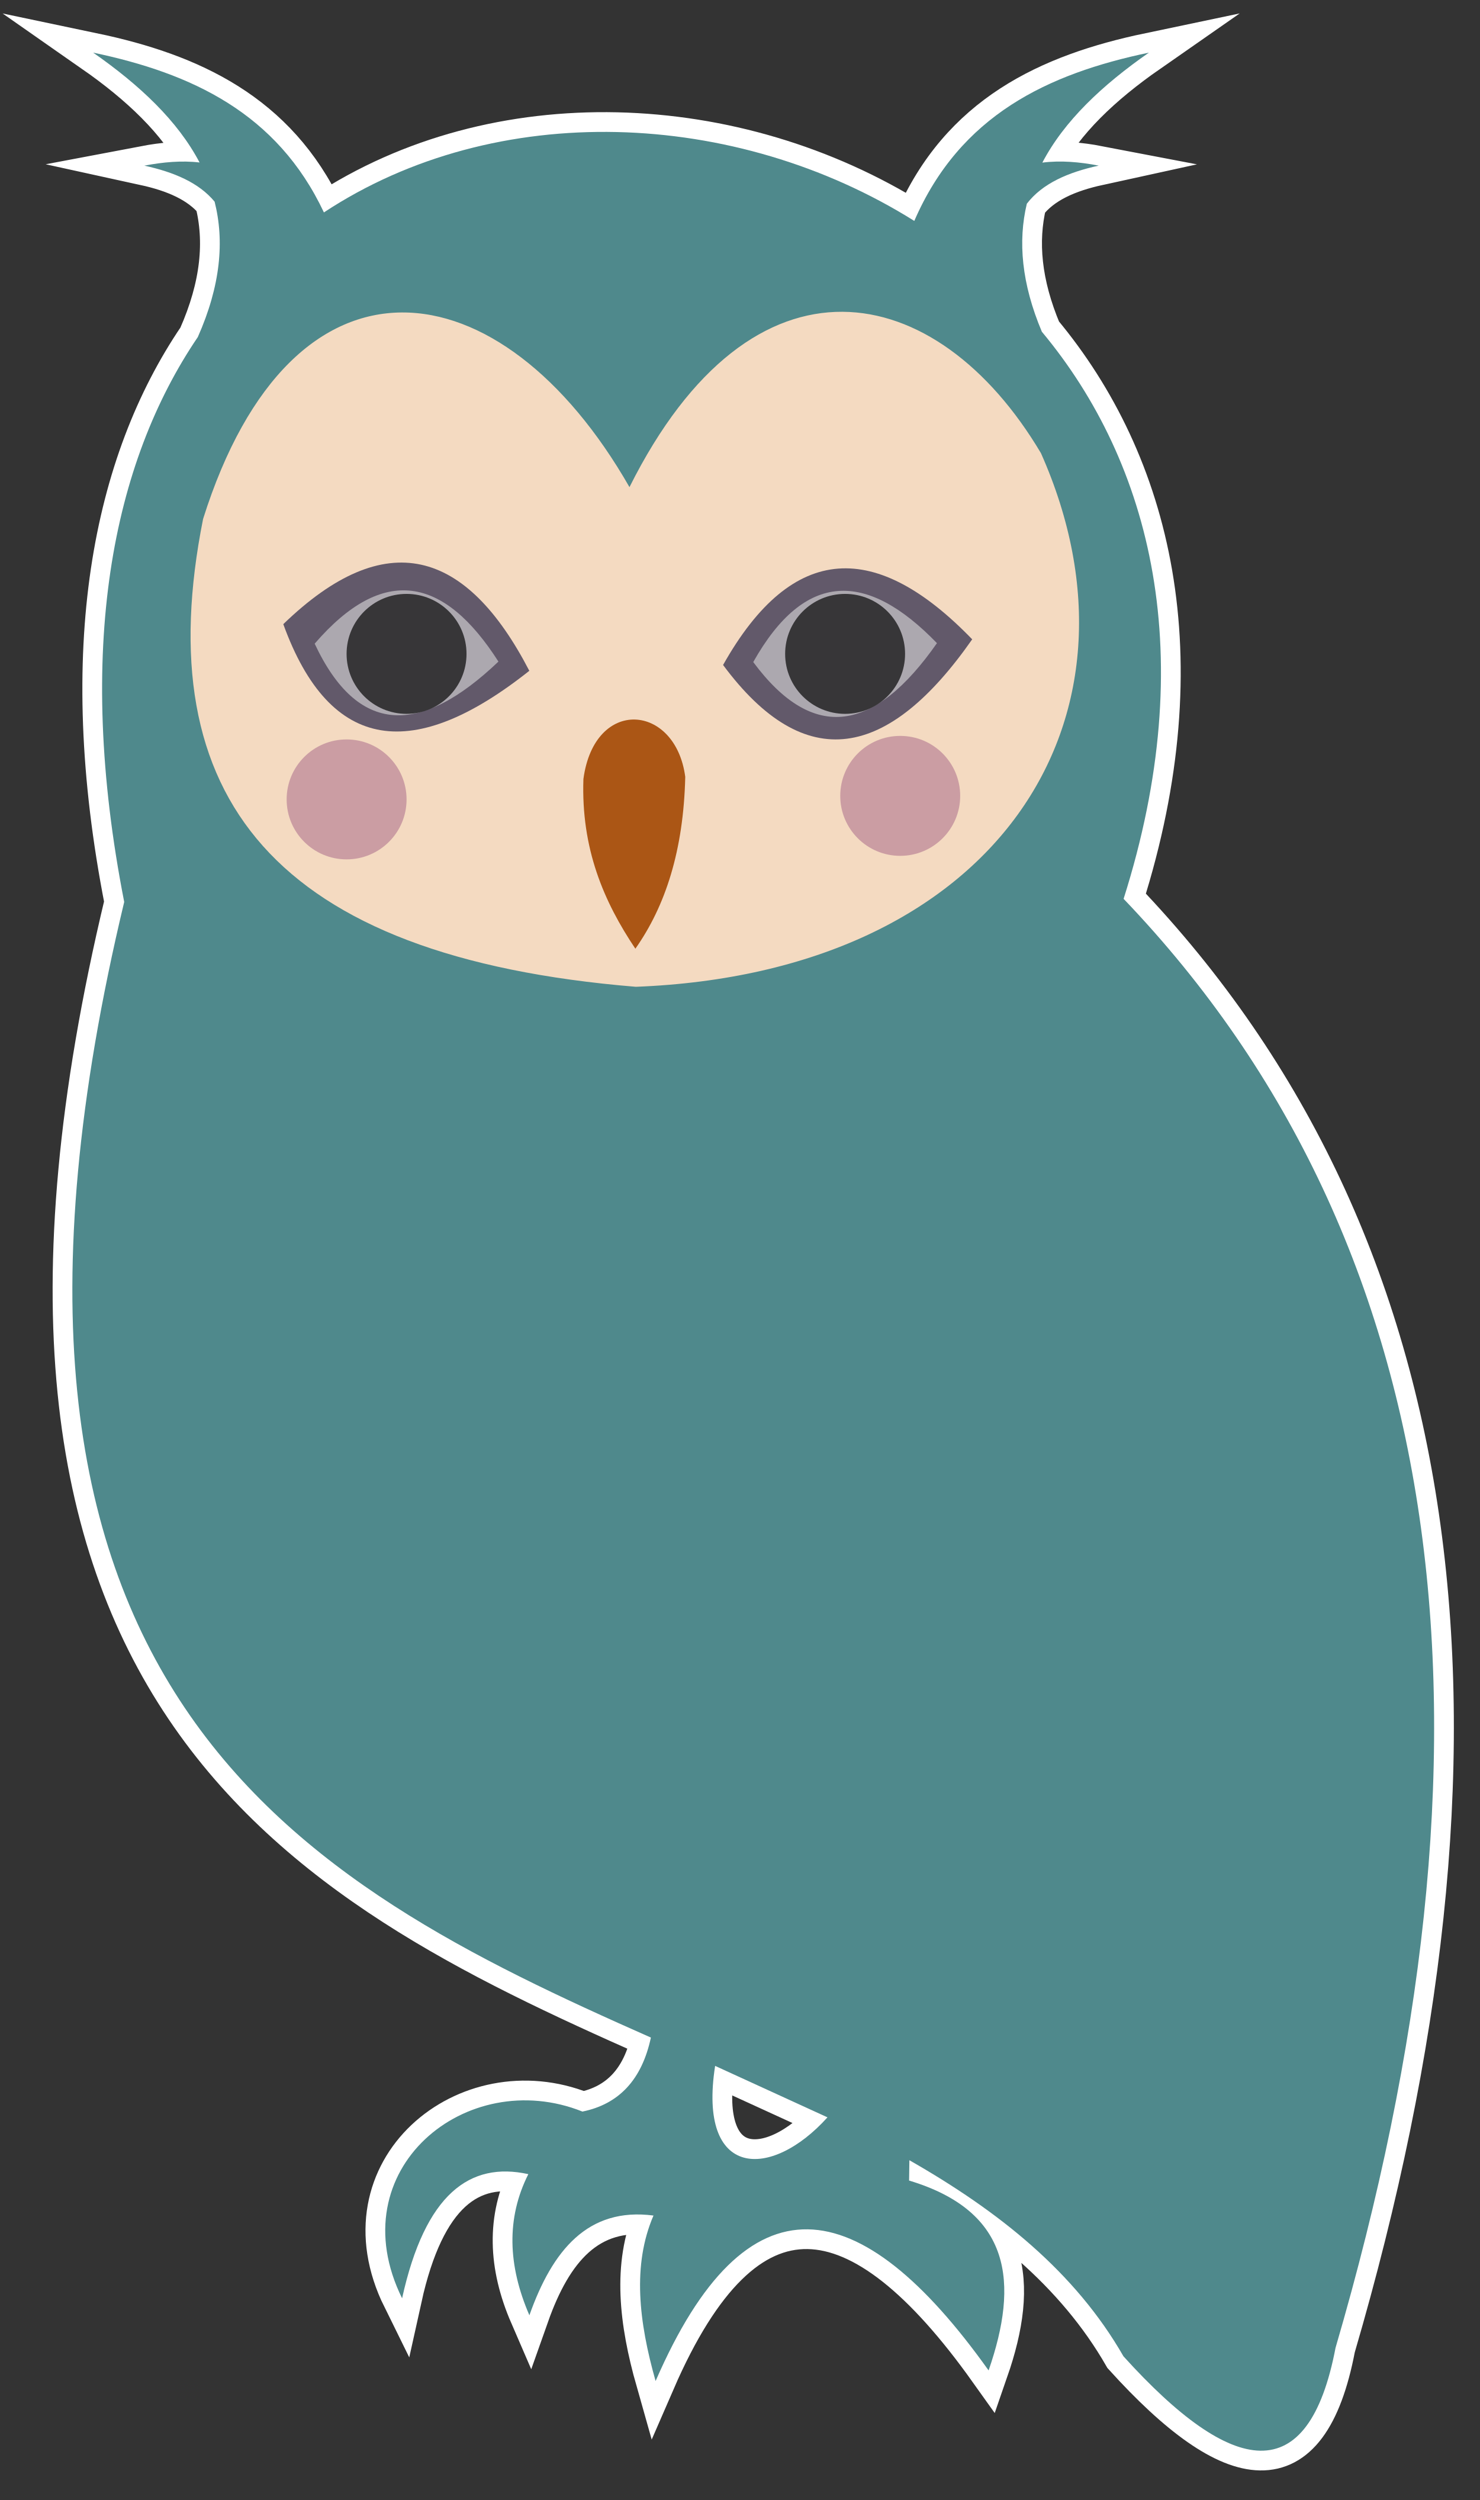 <?xml version="1.0" encoding="utf-8"?>
<!-- Generator: Adobe Illustrator 17.0.0, SVG Export Plug-In . SVG Version: 6.00 Build 0)  -->
<!DOCTYPE svg PUBLIC "-//W3C//DTD SVG 1.1 Basic//EN" "http://www.w3.org/Graphics/SVG/1.1/DTD/svg11-basic.dtd">
<svg version="1.1" baseProfile="basic" id="Слой_1"
	 xmlns="http://www.w3.org/2000/svg" xmlns:xlink="http://www.w3.org/1999/xlink" x="0px" y="0px" width="225px" height="380px"
	 viewBox="0 0 225 380" xml:space="preserve">
<rect x="0" y="0" width="225" height="380" fill="#333333" stroke="none"/>
<g>
	<path fill="none" stroke="#FFFFFF" stroke-width="6" stroke-miterlimit="10" d="M170.818,136.616
		c11.695-36.878,4.246-66.185-12.426-86.194c-3.097-7.34-3.648-13.751-2.286-19.458c2.377-3.097,6.289-4.778,10.928-5.792
		c-2.928-0.561-5.802-0.808-8.568-0.456c3.317-6.336,9.092-11.769,16.195-16.716c-15.354,3.219-28.698,9.501-35.664,25.578
		c-27.15-17.013-63.53-18.579-89.754-1.291C42.127,17.163,29.094,11.131,14.166,8c7.086,4.947,12.855,10.377,16.172,16.696
		c-2.708-0.318-5.525-0.064-8.392,0.48c4.484,0.98,8.287,2.58,10.681,5.477c1.515,5.998,0.91,12.767-2.553,20.577
		c-12.97,19.096-18.734,47.352-11.191,85.856c-28.8,120.136,26.66,148.974,80.07,172.607c-1.369,6.4-4.862,10.126-10.407,11.249
		c-17.602-7.056-37.074,8.828-27.417,28.381c3.51-15.898,10.316-20.821,19.191-18.87c-3.374,6.705-3.117,13.879,0.162,21.453
		c3.499-9.889,8.916-16.466,18.866-15.161c-3.242,7.52-2.238,16.131,0.321,25.152c13.818-31.809,31.008-29.138,50.625-1.609
		c4.615-13.301,3.513-24.168-12.087-28.861l0.044-3.09c13.633,7.78,25.196,16.993,32.543,29.801
		c16.611,18.363,28.117,20.331,32.245-1.295C229.852,265.195,221.615,189.676,170.818,136.616z M108.718,313.998l17.081,7.82
		C117.218,331.356,106.04,331.177,108.718,313.998z"/>
	<g>
		<path fill="#F4DAC1" d="M168.891,92.845c0,32.428-32.522,58.722-72.639,58.722c-40.12,0-72.639-26.295-72.639-58.722
			c0-32.424,32.519-58.719,72.639-58.719C136.369,34.126,168.891,60.42,168.891,92.845z"/>
		<path fill="#4F898C" d="M170.818,136.616c11.695-36.878,4.246-66.185-12.426-86.194c-3.097-7.34-3.648-13.751-2.286-19.458
			c2.377-3.097,6.289-4.778,10.928-5.792c-2.928-0.561-5.802-0.808-8.568-0.456c3.317-6.336,9.092-11.769,16.195-16.716
			c-15.354,3.219-28.698,9.501-35.664,25.578c-27.15-17.013-63.53-18.579-89.754-1.291C42.128,17.163,29.094,11.131,14.166,8
			c7.086,4.947,12.855,10.377,16.172,16.696c-2.708-0.318-5.525-0.064-8.392,0.48c4.484,0.98,8.287,2.58,10.681,5.477
			c1.515,5.998,0.909,12.767-2.553,20.577c-12.97,19.096-18.734,47.352-11.191,85.856c-28.8,120.136,26.66,148.974,80.07,172.607
			c-1.369,6.4-4.862,10.126-10.407,11.249c-17.602-7.056-37.073,8.828-27.417,28.381c3.51-15.898,10.316-20.821,19.191-18.87
			c-3.374,6.705-3.117,13.879,0.162,21.453c3.499-9.889,8.916-16.466,18.866-15.161c-3.242,7.52-2.238,16.131,0.321,25.152
			c13.818-31.809,31.008-29.138,50.625-1.609c4.615-13.301,3.513-24.168-12.087-28.861l0.044-3.09
			c13.633,7.78,25.196,16.993,32.543,29.801c16.611,18.363,28.117,20.331,32.245-1.295l0,0
			C229.852,265.195,221.615,189.676,170.818,136.616z M96.664,149.985c-55.01-4.534-74.228-28.814-65.789-71.108
			c13.609-43.18,45.337-38.899,64.822-4.838c18.751-37.506,46.72-31.84,62.557-5.16C176.242,109.324,151.39,147.865,96.664,149.985z
			 M108.718,313.998l17.081,7.82C117.218,331.357,106.04,331.177,108.718,313.998z"/>
		<path fill="#AB5615" d="M88.695,118.399c-0.368,10.59,3.094,18.64,7.898,25.797c4.561-6.475,7.32-14.914,7.584-26.122
			C102.703,106.924,90.382,105.889,88.695,118.399z"/>
		<path fill="#62596A" d="M109.928,101.071c12.477,16.827,25.108,14.359,37.872-3.898
			C133.336,82.208,120.559,82.174,109.928,101.071z"/>
		<path fill="#ACA8AF" d="M114.513,100.628c9.2,12.409,18.518,10.59,27.928-2.874C131.773,86.719,122.354,86.695,114.513,100.628z"
			/>
		<path fill="#62596A" d="M43.068,94.867c7.141,19.688,19.952,20.939,37.402,7.09C70.894,83.486,58.664,79.787,43.068,94.867z"/>
		<path fill="#ACA8AF" d="M47.838,97.832c6.552,13.988,16.043,14.055,27.938,2.725C67.513,87.628,58.286,85.731,47.838,97.832z"/>
		<path fill="#373638" d="M137.596,99.387c0,5.034-4.081,9.112-9.119,9.112c-5.034,0-9.115-4.077-9.115-9.112
			c0-5.041,4.081-9.119,9.115-9.119C133.515,90.269,137.596,94.346,137.596,99.387z"/>
		<path fill="#373638" d="M70.924,99.387c0,5.034-4.081,9.112-9.119,9.112c-5.034,0-9.115-4.077-9.115-9.112
			c0-5.041,4.081-9.119,9.115-9.119C66.843,90.269,70.924,94.346,70.924,99.387z"/>
		<path fill="#CB9DA3" d="M61.809,121.506c0,5.034-4.081,9.112-9.119,9.112c-5.034,0-9.112-4.078-9.112-9.112
			c0-5.038,4.077-9.119,9.112-9.119C57.728,112.387,61.809,116.468,61.809,121.506z"/>
		<path fill="#CB9DA3" d="M145.974,120.969c0,5.031-4.081,9.112-9.119,9.112c-5.034,0-9.115-4.081-9.115-9.112
			c0-5.041,4.081-9.118,9.115-9.118C141.893,111.85,145.974,115.928,145.974,120.969z"/>
	</g>
</g>
</svg>
